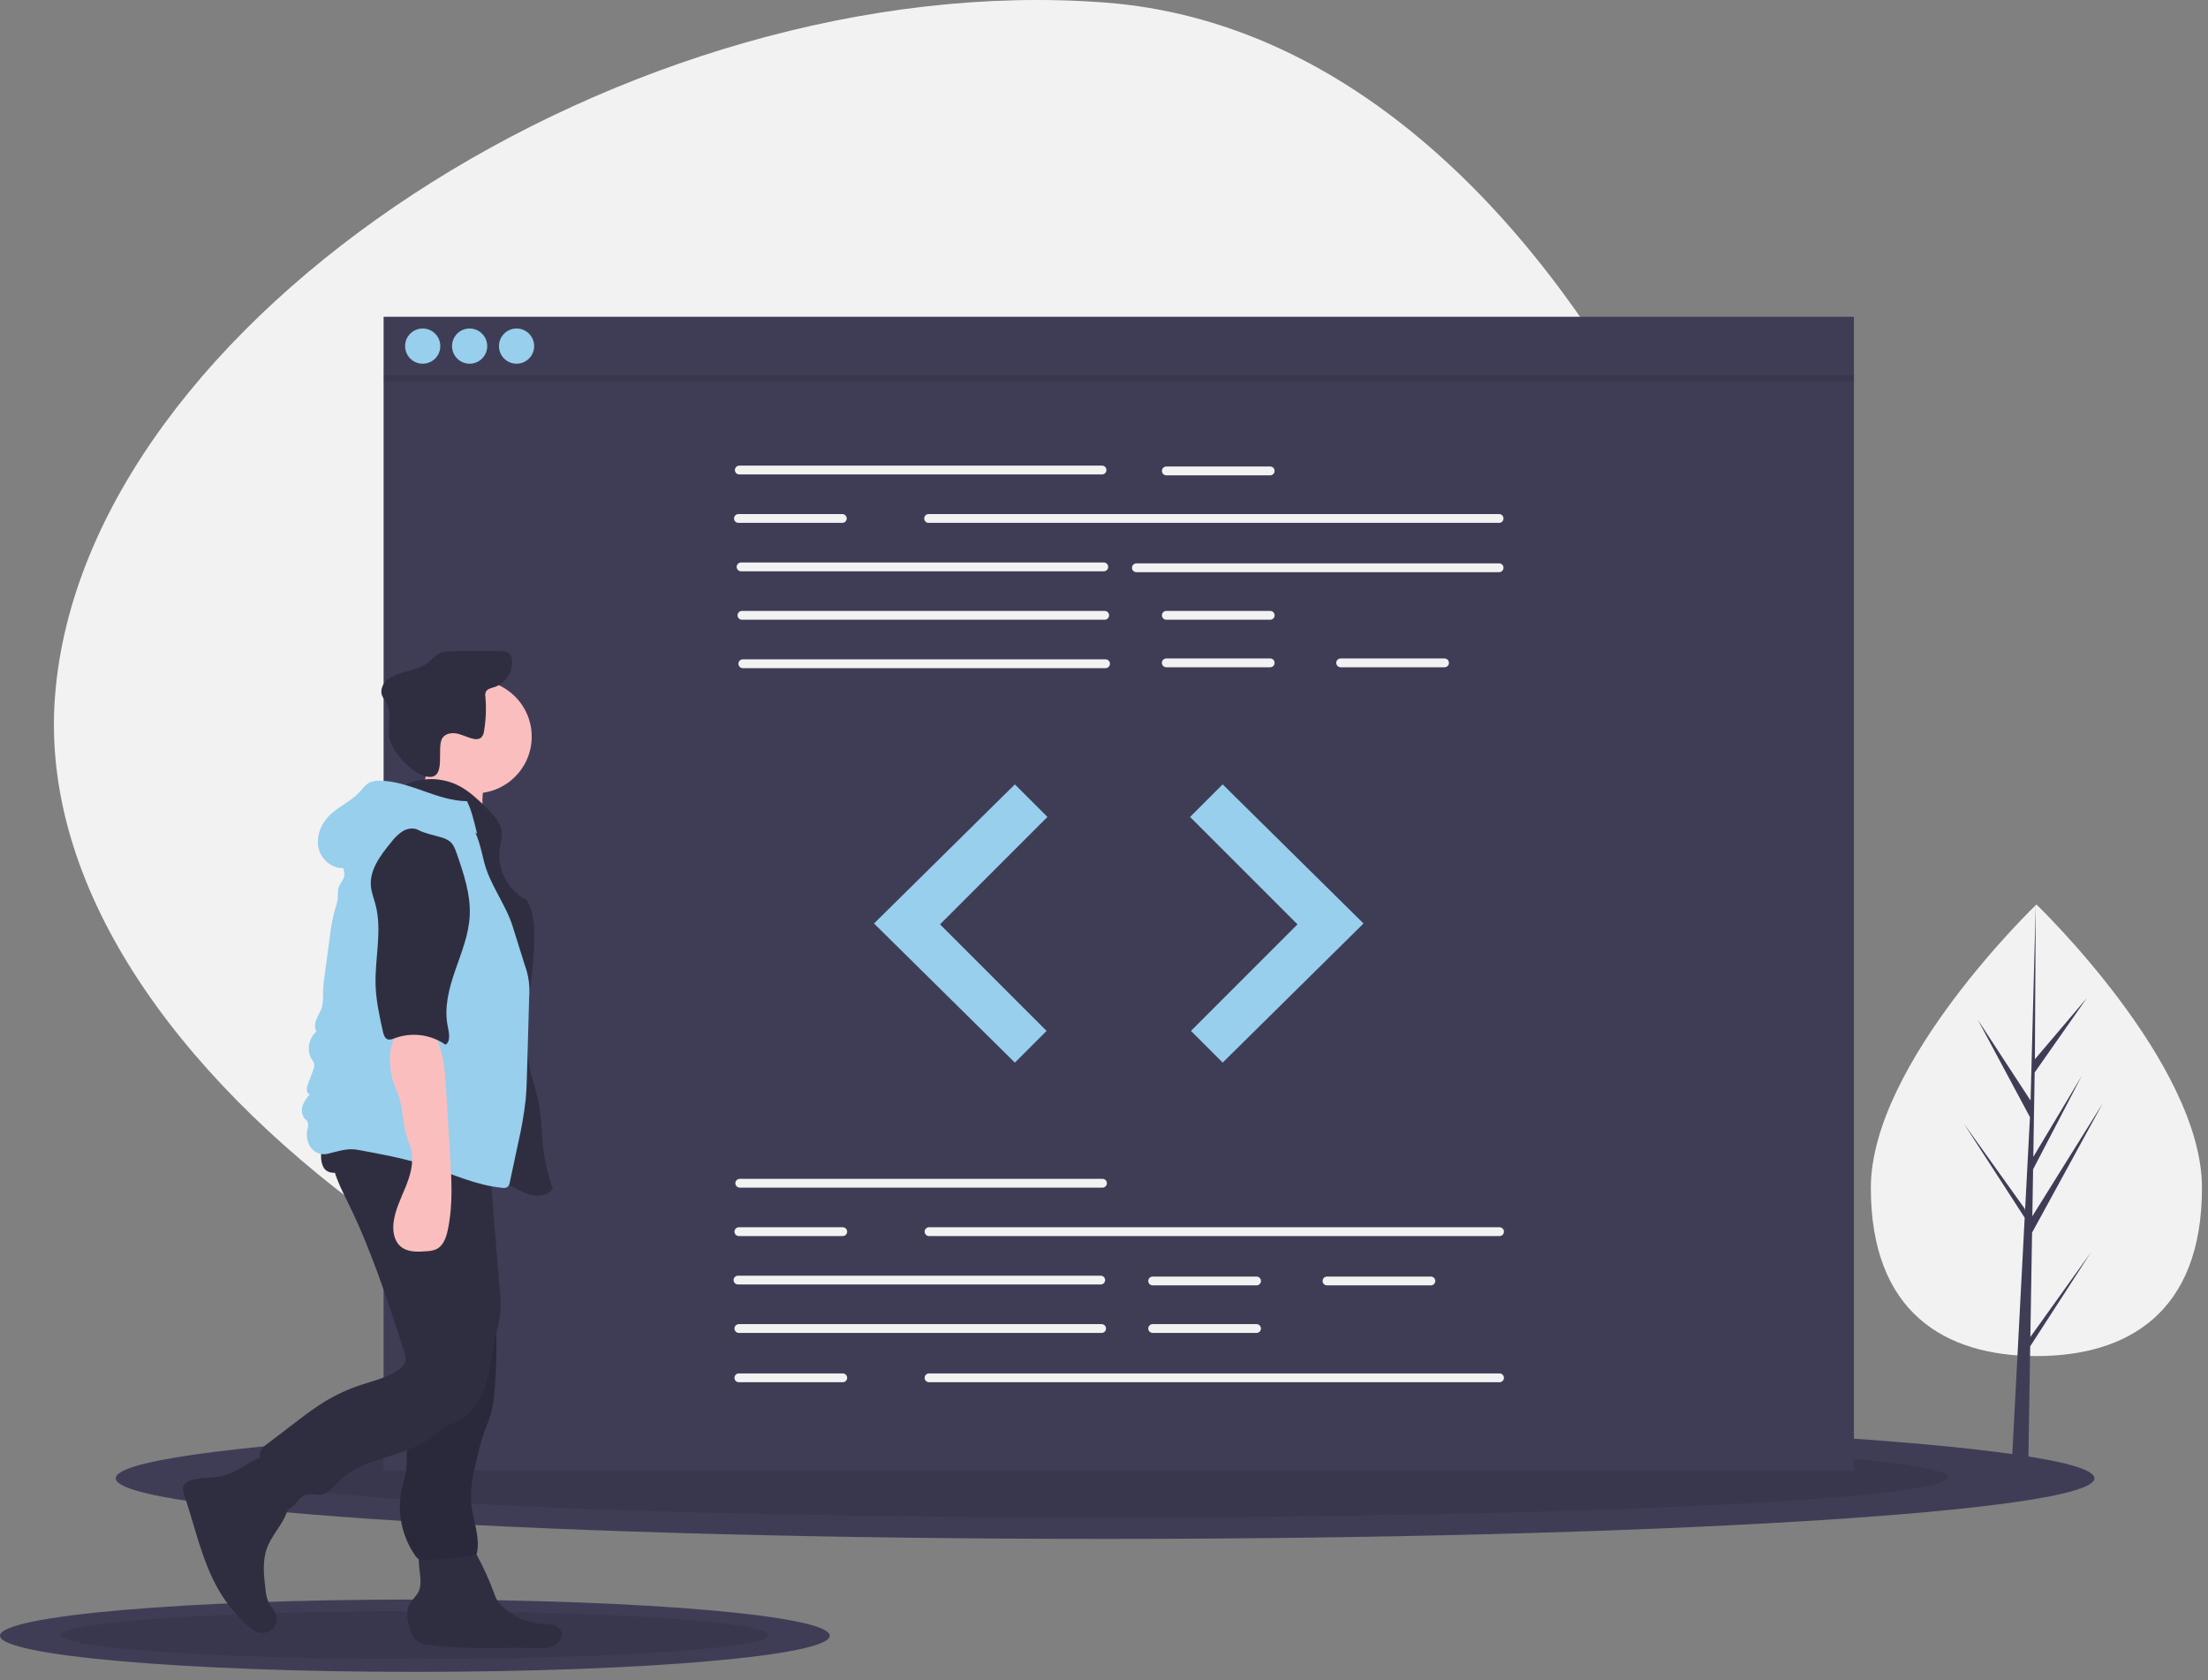 <svg width="205" height="156" viewBox="0 0 205 156" fill="none" xmlns="http://www.w3.org/2000/svg">
<rect x="0" y="0" width="205" height="156" fill="#808080" stroke="none"/>
<g clip-path="url(#clip0)">
<path d="M98.911 137.227C54.908 133.878 2.432 99.783 5.104 64.676C7.775 29.57 58.599 -3.111 102.602 0.237C146.605 3.586 171.934 69.194 169.263 104.301C166.591 139.407 142.914 140.575 98.911 137.227Z" fill="#F2F2F2"/>
<path d="M102.601 142.865C153.331 142.865 194.456 140.346 194.456 137.238C194.456 134.13 153.331 131.61 102.601 131.61C51.871 131.61 10.746 134.13 10.746 137.238C10.746 140.346 51.871 142.865 102.601 142.865Z" fill="#3F3D56"/>
<path opacity="0.1" d="M102.601 140.869C145.812 140.869 180.841 139.202 180.841 137.147C180.841 135.092 145.812 133.426 102.601 133.426C59.391 133.426 24.361 135.092 24.361 137.147C24.361 139.202 59.391 140.869 102.601 140.869Z" fill="black"/>
<path d="M38.52 155.209C59.794 155.209 77.04 153.706 77.04 151.851C77.04 149.996 59.794 148.493 38.52 148.493C17.246 148.493 0 149.996 0 151.851C0 153.706 17.246 155.209 38.52 155.209Z" fill="#3F3D56"/>
<path opacity="0.1" d="M38.519 154.018C56.64 154.018 71.33 153.024 71.33 151.797C71.33 150.57 56.64 149.576 38.519 149.576C20.399 149.576 5.709 150.57 5.709 151.797C5.709 153.024 20.399 154.018 38.519 154.018Z" fill="black"/>
<path d="M172.127 29.408H35.615V136.512H172.127V29.408Z" fill="#3F3D56"/>
<path d="M102.317 44.045H68.64C68.586 44.045 68.533 44.035 68.483 44.014C68.434 43.994 68.388 43.964 68.35 43.926C68.312 43.888 68.282 43.843 68.262 43.793C68.241 43.743 68.231 43.69 68.231 43.636C68.231 43.583 68.241 43.529 68.262 43.48C68.282 43.43 68.312 43.385 68.35 43.347C68.388 43.309 68.434 43.279 68.483 43.258C68.533 43.238 68.586 43.227 68.64 43.227H102.317C102.426 43.228 102.529 43.271 102.606 43.348C102.682 43.424 102.725 43.528 102.725 43.636C102.725 43.745 102.682 43.848 102.606 43.925C102.529 44.002 102.426 44.045 102.317 44.045V44.045Z" fill="#F2F2F2"/>
<path d="M139.184 48.541H86.215C86.107 48.541 86.003 48.498 85.926 48.421C85.85 48.344 85.807 48.24 85.807 48.132C85.807 48.024 85.85 47.92 85.926 47.843C86.003 47.766 86.107 47.723 86.215 47.723H139.184C139.237 47.723 139.29 47.734 139.34 47.755C139.39 47.775 139.435 47.805 139.473 47.843C139.51 47.881 139.541 47.926 139.561 47.976C139.582 48.025 139.592 48.078 139.592 48.132C139.592 48.186 139.582 48.239 139.561 48.288C139.541 48.338 139.51 48.383 139.473 48.421C139.435 48.459 139.39 48.489 139.34 48.51C139.29 48.53 139.237 48.541 139.184 48.541V48.541Z" fill="#F2F2F2"/>
<path d="M102.481 53.036H68.803C68.695 53.036 68.591 52.993 68.514 52.917C68.438 52.84 68.394 52.736 68.394 52.628C68.394 52.519 68.438 52.415 68.514 52.339C68.591 52.262 68.695 52.219 68.803 52.219H102.481C102.589 52.219 102.693 52.262 102.77 52.339C102.846 52.415 102.889 52.519 102.889 52.628C102.889 52.736 102.846 52.84 102.77 52.917C102.693 52.993 102.589 53.036 102.481 53.036V53.036Z" fill="#F2F2F2"/>
<path d="M139.184 53.118H105.506C105.398 53.118 105.294 53.075 105.217 52.998C105.141 52.922 105.098 52.818 105.098 52.709C105.098 52.601 105.141 52.497 105.217 52.42C105.294 52.344 105.398 52.3 105.506 52.3H139.184C139.292 52.3 139.396 52.344 139.473 52.42C139.549 52.497 139.592 52.601 139.592 52.709C139.592 52.818 139.549 52.922 139.473 52.998C139.396 53.075 139.292 53.118 139.184 53.118V53.118Z" fill="#F2F2F2"/>
<path d="M102.563 57.532H68.885C68.777 57.532 68.673 57.489 68.596 57.413C68.52 57.336 68.477 57.232 68.477 57.123C68.477 57.015 68.52 56.911 68.596 56.834C68.673 56.758 68.777 56.715 68.885 56.715H102.563C102.671 56.715 102.775 56.758 102.852 56.834C102.928 56.911 102.971 57.015 102.971 57.123C102.971 57.232 102.928 57.336 102.852 57.413C102.775 57.489 102.671 57.532 102.563 57.532V57.532Z" fill="#F2F2F2"/>
<path d="M102.645 62.028H68.967C68.859 62.028 68.755 61.985 68.678 61.908C68.602 61.831 68.559 61.728 68.559 61.619C68.559 61.511 68.602 61.407 68.678 61.33C68.755 61.254 68.859 61.21 68.967 61.21H102.645C102.753 61.21 102.857 61.254 102.934 61.33C103.01 61.407 103.053 61.511 103.053 61.619C103.053 61.728 103.01 61.831 102.934 61.908C102.857 61.985 102.753 62.028 102.645 62.028V62.028Z" fill="#F2F2F2"/>
<path d="M117.931 44.127H108.286C108.177 44.127 108.073 44.083 107.997 44.007C107.92 43.93 107.877 43.826 107.877 43.718C107.877 43.609 107.92 43.505 107.997 43.429C108.073 43.352 108.177 43.309 108.286 43.309H117.931C118.039 43.309 118.143 43.352 118.22 43.429C118.297 43.505 118.34 43.609 118.34 43.718C118.34 43.826 118.297 43.93 118.22 44.007C118.143 44.083 118.039 44.127 117.931 44.127V44.127Z" fill="#F2F2F2"/>
<path d="M117.931 57.532H108.286C108.177 57.532 108.073 57.489 107.997 57.413C107.92 57.336 107.877 57.232 107.877 57.123C107.877 57.015 107.92 56.911 107.997 56.834C108.073 56.758 108.177 56.715 108.286 56.715H117.931C118.039 56.715 118.143 56.758 118.22 56.834C118.297 56.911 118.34 57.015 118.34 57.123C118.34 57.232 118.297 57.336 118.22 57.413C118.143 57.489 118.039 57.532 117.931 57.532V57.532Z" fill="#F2F2F2"/>
<path d="M117.93 61.946H108.285C108.231 61.946 108.178 61.936 108.128 61.915C108.078 61.895 108.033 61.865 107.995 61.827C107.957 61.789 107.927 61.744 107.906 61.694C107.886 61.644 107.875 61.591 107.875 61.537C107.875 61.484 107.886 61.43 107.906 61.381C107.927 61.331 107.957 61.286 107.995 61.248C108.033 61.21 108.078 61.18 108.128 61.16C108.178 61.139 108.231 61.129 108.285 61.129H117.93C117.984 61.129 118.037 61.139 118.087 61.16C118.136 61.18 118.182 61.21 118.22 61.248C118.258 61.286 118.288 61.331 118.308 61.381C118.329 61.43 118.34 61.484 118.34 61.537C118.34 61.591 118.329 61.644 118.308 61.694C118.288 61.744 118.258 61.789 118.22 61.827C118.182 61.865 118.136 61.895 118.087 61.915C118.037 61.936 117.984 61.946 117.93 61.946V61.946Z" fill="#F2F2F2"/>
<path d="M134.116 61.946H124.47C124.362 61.946 124.258 61.903 124.182 61.826C124.105 61.749 124.062 61.646 124.062 61.537C124.062 61.429 124.105 61.325 124.182 61.249C124.258 61.172 124.362 61.129 124.47 61.129H134.116C134.17 61.129 134.223 61.139 134.272 61.16C134.322 61.18 134.367 61.21 134.405 61.248C134.443 61.286 134.474 61.331 134.494 61.381C134.515 61.43 134.525 61.484 134.525 61.537C134.525 61.591 134.515 61.644 134.494 61.694C134.474 61.744 134.443 61.789 134.405 61.827C134.367 61.865 134.322 61.895 134.272 61.915C134.223 61.936 134.17 61.946 134.116 61.946V61.946Z" fill="#F2F2F2"/>
<path d="M78.204 48.541H68.559C68.451 48.541 68.347 48.498 68.27 48.421C68.193 48.344 68.15 48.24 68.15 48.132C68.15 48.024 68.193 47.92 68.27 47.843C68.347 47.766 68.451 47.723 68.559 47.723H78.204C78.313 47.723 78.417 47.766 78.493 47.843C78.57 47.92 78.613 48.024 78.613 48.132C78.613 48.24 78.57 48.344 78.493 48.421C78.417 48.498 78.313 48.541 78.204 48.541V48.541Z" fill="#F2F2F2"/>
<path d="M102.359 110.255H68.682C68.574 110.255 68.47 110.212 68.393 110.135C68.317 110.059 68.273 109.955 68.273 109.846C68.273 109.738 68.317 109.634 68.393 109.557C68.47 109.481 68.574 109.438 68.682 109.438H102.359C102.468 109.438 102.572 109.481 102.648 109.557C102.725 109.634 102.768 109.738 102.768 109.846C102.768 109.955 102.725 110.059 102.648 110.135C102.572 110.212 102.468 110.255 102.359 110.255Z" fill="#F2F2F2"/>
<path d="M102.195 119.247H68.518C68.41 119.247 68.306 119.204 68.229 119.127C68.152 119.05 68.109 118.946 68.109 118.838C68.109 118.73 68.152 118.626 68.229 118.549C68.306 118.472 68.41 118.429 68.518 118.429H102.195C102.304 118.429 102.408 118.472 102.484 118.549C102.561 118.626 102.604 118.73 102.604 118.838C102.604 118.946 102.561 119.05 102.484 119.127C102.408 119.204 102.304 119.247 102.195 119.247Z" fill="#F2F2F2"/>
<path d="M102.276 123.742H68.599C68.545 123.743 68.492 123.732 68.442 123.712C68.393 123.691 68.347 123.661 68.309 123.623C68.271 123.585 68.241 123.54 68.221 123.49C68.2 123.441 68.189 123.388 68.189 123.334C68.189 123.28 68.2 123.227 68.221 123.177C68.241 123.128 68.271 123.082 68.309 123.044C68.347 123.006 68.393 122.976 68.442 122.956C68.492 122.935 68.545 122.925 68.599 122.925H102.276C102.33 122.925 102.383 122.935 102.433 122.956C102.483 122.976 102.528 123.006 102.566 123.044C102.604 123.082 102.634 123.128 102.655 123.177C102.675 123.227 102.686 123.28 102.686 123.334C102.686 123.388 102.675 123.441 102.655 123.49C102.634 123.54 102.604 123.585 102.566 123.623C102.528 123.661 102.483 123.691 102.433 123.712C102.383 123.732 102.33 123.743 102.276 123.742V123.742Z" fill="#F2F2F2"/>
<path d="M116.664 119.328H107.018C106.91 119.328 106.806 119.285 106.729 119.208C106.652 119.132 106.609 119.028 106.609 118.919C106.609 118.811 106.652 118.707 106.729 118.63C106.806 118.554 106.91 118.511 107.018 118.511H116.664C116.772 118.511 116.876 118.554 116.953 118.63C117.029 118.707 117.072 118.811 117.072 118.919C117.072 119.028 117.029 119.132 116.953 119.208C116.876 119.285 116.772 119.328 116.664 119.328Z" fill="#F2F2F2"/>
<path d="M116.664 123.742H107.018C106.91 123.742 106.806 123.699 106.729 123.623C106.652 123.546 106.609 123.442 106.609 123.334C106.609 123.225 106.652 123.121 106.729 123.045C106.806 122.968 106.91 122.925 107.018 122.925H116.664C116.772 122.925 116.876 122.968 116.953 123.045C117.029 123.121 117.072 123.225 117.072 123.334C117.072 123.442 117.029 123.546 116.953 123.623C116.876 123.699 116.772 123.742 116.664 123.742V123.742Z" fill="#F2F2F2"/>
<path d="M132.849 119.328H123.204C123.095 119.328 122.991 119.285 122.915 119.208C122.838 119.132 122.795 119.028 122.795 118.919C122.795 118.811 122.838 118.707 122.915 118.63C122.991 118.554 123.095 118.511 123.204 118.511H132.849C132.957 118.511 133.061 118.554 133.138 118.63C133.215 118.707 133.258 118.811 133.258 118.919C133.258 119.028 133.215 119.132 133.138 119.208C133.061 119.285 132.957 119.328 132.849 119.328V119.328Z" fill="#F2F2F2"/>
<path d="M139.225 114.751H86.256C86.148 114.751 86.044 114.708 85.967 114.631C85.891 114.554 85.848 114.45 85.848 114.342C85.848 114.234 85.891 114.13 85.967 114.053C86.044 113.976 86.148 113.933 86.256 113.933H139.225C139.333 113.933 139.437 113.976 139.514 114.053C139.59 114.13 139.633 114.234 139.633 114.342C139.633 114.45 139.59 114.554 139.514 114.631C139.437 114.708 139.333 114.751 139.225 114.751V114.751Z" fill="#F2F2F2"/>
<path d="M78.246 114.751H68.6C68.492 114.751 68.388 114.708 68.311 114.631C68.234 114.554 68.191 114.45 68.191 114.342C68.191 114.234 68.234 114.13 68.311 114.053C68.388 113.976 68.492 113.933 68.6 113.933H78.246C78.354 113.933 78.458 113.976 78.534 114.053C78.611 114.13 78.654 114.234 78.654 114.342C78.654 114.45 78.611 114.554 78.534 114.631C78.458 114.708 78.354 114.751 78.246 114.751V114.751Z" fill="#F2F2F2"/>
<path d="M139.223 128.32H86.255C86.201 128.32 86.148 128.309 86.099 128.289C86.049 128.268 86.004 128.238 85.966 128.2C85.928 128.162 85.897 128.117 85.877 128.068C85.856 128.018 85.846 127.965 85.846 127.911C85.846 127.857 85.856 127.804 85.877 127.755C85.897 127.705 85.928 127.66 85.966 127.622C86.004 127.584 86.049 127.554 86.099 127.533C86.148 127.513 86.201 127.502 86.255 127.502H139.223C139.332 127.502 139.436 127.546 139.512 127.622C139.589 127.699 139.632 127.803 139.632 127.911C139.632 128.02 139.589 128.124 139.512 128.2C139.436 128.277 139.332 128.32 139.223 128.32V128.32Z" fill="#F2F2F2"/>
<path d="M78.245 128.32H68.599C68.545 128.32 68.492 128.309 68.442 128.289C68.393 128.268 68.347 128.238 68.309 128.2C68.271 128.162 68.241 128.117 68.221 128.068C68.2 128.018 68.189 127.965 68.189 127.911C68.189 127.857 68.2 127.804 68.221 127.755C68.241 127.705 68.271 127.66 68.309 127.622C68.347 127.584 68.393 127.554 68.442 127.533C68.492 127.513 68.545 127.502 68.599 127.502H78.245C78.298 127.502 78.351 127.513 78.401 127.533C78.451 127.554 78.496 127.584 78.534 127.622C78.572 127.66 78.602 127.705 78.623 127.755C78.643 127.804 78.654 127.857 78.654 127.911C78.654 127.965 78.643 128.018 78.623 128.068C78.602 128.117 78.572 128.162 78.534 128.2C78.496 128.238 78.451 128.268 78.401 128.289C78.351 128.309 78.298 128.32 78.245 128.32Z" fill="#F2F2F2"/>
<path d="M94.225 72.818L81.147 85.733L94.225 98.648L97.168 95.705L87.277 85.814L97.249 75.842L94.225 72.818Z" fill="#97CFED"/>
<path d="M113.517 72.818L126.595 85.733L113.517 98.648L110.574 95.705L120.465 85.814L110.492 75.842L113.517 72.818Z" fill="#97CFED"/>
<path d="M39.245 33.765C40.147 33.765 40.879 33.033 40.879 32.131C40.879 31.229 40.147 30.497 39.245 30.497C38.343 30.497 37.611 31.229 37.611 32.131C37.611 33.033 38.343 33.765 39.245 33.765Z" fill="#97CFED"/>
<path d="M43.602 33.765C44.505 33.765 45.236 33.033 45.236 32.131C45.236 31.229 44.505 30.497 43.602 30.497C42.7 30.497 41.969 31.229 41.969 32.131C41.969 33.033 42.7 33.765 43.602 33.765Z" fill="#97CFED"/>
<path d="M47.96 33.765C48.862 33.765 49.594 33.033 49.594 32.131C49.594 31.229 48.862 30.497 47.96 30.497C47.058 30.497 46.326 31.229 46.326 32.131C46.326 33.033 47.058 33.765 47.96 33.765Z" fill="#97CFED"/>
<path opacity="0.1" d="M172.127 34.854H35.615V35.399H172.127V34.854Z" fill="black"/>
<path d="M204.44 110.272C204.44 121.848 197.558 125.891 189.069 125.891C180.579 125.891 173.697 121.848 173.697 110.272C173.697 98.696 189.069 83.969 189.069 83.969C189.069 83.969 204.44 98.696 204.44 110.272Z" fill="#F2F2F2"/>
<path d="M188.508 124.12L188.666 114.431L195.217 102.445L188.69 112.911L188.761 108.555L193.276 99.883L188.78 107.402L188.907 99.567L193.742 92.663L188.927 98.335L189.006 83.969L188.507 102.987L188.548 102.203L183.632 94.678L188.469 103.709L188.011 112.459L187.997 112.227L182.33 104.308L187.98 113.047L187.923 114.142L187.913 114.158L187.917 114.248L186.755 136.449H188.308L188.494 124.982L194.13 116.264L188.508 124.12Z" fill="#3F3D56"/>
<path d="M22.26 136.347C21.789 136.609 21.291 136.822 20.776 136.982C19.854 137.234 18.868 137.142 17.937 137.357C17.556 137.445 17.141 137.629 17.02 138.001C16.931 138.274 17.027 138.569 17.12 138.84C18.149 141.857 18.769 145.061 20.41 147.794C21.1 148.941 21.956 149.981 22.951 150.877C23.323 151.214 23.746 151.543 24.246 151.595C24.476 151.62 24.708 151.583 24.92 151.488C25.131 151.394 25.314 151.246 25.45 151.058C25.585 150.871 25.669 150.651 25.693 150.421C25.716 150.19 25.679 149.958 25.584 149.747C25.437 149.42 25.163 149.167 24.987 148.855C24.795 148.457 24.683 148.026 24.656 147.586C24.494 146.295 24.338 144.947 24.785 143.725C25.085 142.906 25.635 142.208 26.093 141.466C26.552 140.723 26.932 139.873 26.83 139.007C26.761 138.416 26.472 137.875 26.168 137.363C25.863 136.851 25.259 135.474 24.646 135.303C24.009 135.125 22.815 136.062 22.26 136.347Z" fill="#2F2E41"/>
<path d="M39.039 146.768C39.048 147.06 39.008 147.352 38.919 147.63C38.727 148.137 38.25 148.484 38.004 148.967C37.662 149.639 37.817 150.451 38.044 151.17C38.186 151.621 38.372 152.09 38.754 152.368C39.081 152.571 39.452 152.69 39.835 152.715C43.109 153.168 46.435 152.908 49.739 153.003C50.341 153.02 50.979 153.041 51.504 152.747C52.03 152.453 52.355 151.713 51.998 151.228C51.676 150.792 51.042 150.796 50.501 150.771C49.094 150.699 47.754 150.147 46.705 149.207C46.498 149.03 46.319 148.824 46.172 148.594C46.06 148.39 45.967 148.176 45.894 147.955C45.431 146.701 44.88 145.48 44.245 144.303C44.067 143.974 43.866 143.631 43.536 143.454C43.294 143.344 43.032 143.287 42.766 143.286C41.943 143.233 39.81 142.953 39.174 143.593C38.585 144.185 39.052 146.017 39.039 146.768Z" fill="#2F2E41"/>
<path d="M44.108 73.646C47.013 73.646 49.367 71.291 49.367 68.387C49.367 65.482 47.013 63.127 44.108 63.127C41.203 63.127 38.848 65.482 38.848 68.387C38.848 71.291 41.203 73.646 44.108 73.646Z" fill="#FBBEBE"/>
<path d="M39.358 72.73C39.045 73.567 38.514 74.354 37.742 74.805L45.017 76.289C44.753 75.227 44.718 74.121 44.915 73.045C44.987 72.784 45.002 72.511 44.959 72.244C44.822 71.717 44.228 71.463 43.696 71.341C42.368 71.039 41.194 70.876 39.96 70.29C39.583 70.936 39.636 71.985 39.358 72.73Z" fill="#FBBEBE"/>
<path d="M37.681 72.835C38.464 72.481 39.316 72.309 40.175 72.331C41.034 72.354 41.876 72.57 42.639 72.965C43.572 73.456 44.344 74.198 45.103 74.93C45.803 75.605 46.549 76.377 46.598 77.348C46.622 77.818 46.475 78.278 46.401 78.743C46.268 79.704 46.438 80.683 46.886 81.544C47.334 82.405 48.039 83.106 48.903 83.548C49.481 84.511 49.6 85.677 49.609 86.8C49.643 91.054 48.3 95.361 49.258 99.506C49.483 100.479 49.833 101.422 50.027 102.402C50.279 103.671 50.266 104.976 50.398 106.263C50.541 107.657 50.852 109.028 51.326 110.347C51.01 110.85 50.351 111.043 49.757 111.002C49.164 110.962 48.609 110.704 48.08 110.433C45.516 109.121 43.167 107.391 40.512 106.276C38.755 105.538 36.884 105.079 35.179 104.227C33.475 103.375 31.89 102.023 31.369 100.19C31.144 99.398 31.13 98.563 31.117 97.739C31.066 94.269 31.017 90.761 31.773 87.375C32.439 84.388 33.723 81.53 34.003 78.483C34.094 77.491 34.096 76.429 34.65 75.602C35.434 74.432 37.125 74.129 37.681 72.835Z" fill="#2F2E41"/>
<path d="M41.116 68.461C41.426 68.057 42.024 68.001 42.519 68.121C43.014 68.241 43.471 68.496 43.971 68.593C44.085 68.625 44.204 68.633 44.321 68.617C44.438 68.6 44.55 68.56 44.651 68.497C44.825 68.325 44.93 68.094 44.944 67.849C45.119 66.807 45.16 65.747 45.066 64.694C45.04 64.546 45.049 64.395 45.094 64.252C45.218 63.953 45.596 63.882 45.904 63.787C46.413 63.615 46.85 63.278 47.147 62.83C47.443 62.382 47.582 61.847 47.541 61.312C47.533 61.055 47.425 60.811 47.24 60.633C47.026 60.459 46.728 60.448 46.453 60.446C45.039 60.435 43.625 60.435 42.211 60.447C41.688 60.452 41.138 60.464 40.684 60.725C40.349 60.918 40.099 61.229 39.798 61.472C39.013 62.105 37.951 62.234 36.995 62.559C36.529 62.692 36.105 62.944 35.767 63.292C35.449 63.655 35.296 64.195 35.496 64.634C35.598 64.817 35.713 64.993 35.838 65.161C36.402 66.062 36.027 67.231 36.111 68.29C36.216 69.614 38.174 71.76 39.502 72.073C41.645 72.578 40.407 69.329 41.116 68.461Z" fill="#2F2E41"/>
<path d="M38.146 126.47C38.281 127.436 38.455 128.405 38.408 129.38C38.343 130.74 37.853 132.051 37.762 133.41C37.694 134.424 37.851 135.45 37.71 136.458C37.62 137.103 37.41 137.724 37.279 138.363C37.073 139.403 37.079 140.473 37.297 141.511C37.514 142.549 37.939 143.532 38.545 144.401C38.634 144.55 38.761 144.673 38.913 144.757C39.058 144.811 39.213 144.832 39.368 144.818C40.899 144.786 42.425 144.648 43.937 144.402C44.048 144.398 44.152 144.352 44.23 144.273C44.264 144.221 44.286 144.162 44.294 144.1C44.574 142.659 43.935 141.215 43.773 139.756C43.599 138.198 43.973 136.638 44.344 135.115C44.512 134.364 44.722 133.623 44.973 132.895C45.153 132.406 45.369 131.93 45.525 131.432C45.745 130.65 45.879 129.846 45.924 129.035C46.032 127.755 46.089 126.472 46.096 125.187C46.132 123.968 46.031 122.75 45.794 121.554C45.453 120.041 44.754 118.635 44.062 117.247C43.692 117.335 43.345 117.5 43.043 117.731C42.151 118.309 41.22 118.823 40.256 119.271C39.609 119.572 38.346 119.785 37.935 120.412C37.53 121.03 37.791 122.291 37.822 122.972C37.875 124.142 37.983 125.308 38.146 126.47Z" fill="#2F2E41"/>
<path opacity="0.1" d="M38.146 126.47C38.281 127.436 38.455 128.405 38.408 129.38C38.343 130.74 37.853 132.051 37.762 133.41C37.694 134.424 37.851 135.45 37.71 136.458C37.62 137.103 37.41 137.724 37.279 138.363C37.073 139.403 37.079 140.473 37.297 141.511C37.514 142.549 37.939 143.532 38.545 144.401C38.634 144.55 38.761 144.673 38.913 144.757C39.058 144.811 39.213 144.832 39.368 144.818C40.899 144.786 42.425 144.648 43.937 144.402C44.048 144.398 44.152 144.352 44.23 144.273C44.264 144.221 44.286 144.162 44.294 144.1C44.574 142.659 43.935 141.215 43.773 139.756C43.599 138.198 43.973 136.638 44.344 135.115C44.512 134.364 44.722 133.623 44.973 132.895C45.153 132.406 45.369 131.93 45.525 131.432C45.745 130.65 45.879 129.846 45.924 129.035C46.032 127.755 46.089 126.472 46.096 125.187C46.132 123.968 46.031 122.75 45.794 121.554C45.453 120.041 44.754 118.635 44.062 117.247C43.692 117.335 43.345 117.5 43.043 117.731C42.151 118.309 41.22 118.823 40.256 119.271C39.609 119.572 38.346 119.785 37.935 120.412C37.53 121.03 37.791 122.291 37.822 122.972C37.875 124.142 37.983 125.308 38.146 126.47Z" fill="black"/>
<path d="M31.035 105.836C30.337 107.717 31.364 109.749 32.256 111.546C34.453 115.973 35.979 120.696 37.497 125.4C37.611 125.752 37.725 126.136 37.598 126.484C37.488 126.731 37.311 126.942 37.086 127.092C36.039 127.887 34.706 128.17 33.459 128.586C32.255 128.988 31.101 129.529 30.021 130.198C29.117 130.758 28.271 131.404 27.426 132.049L24.738 134.103C24.564 134.22 24.411 134.367 24.288 134.538C24.029 134.944 24.135 135.476 24.264 135.94C24.606 137.171 25.046 138.373 25.581 139.533C25.669 139.788 25.836 140.007 26.058 140.159C26.478 140.385 26.991 140.086 27.312 139.733C27.632 139.38 27.909 138.942 28.361 138.79C28.812 138.639 29.309 138.822 29.78 138.756C30.542 138.649 31.048 137.947 31.598 137.408C33.843 135.206 37.59 135.365 40.059 133.418C40.416 133.099 40.794 132.804 41.191 132.535C41.608 132.288 42.081 132.153 42.514 131.934C43.832 131.271 44.66 129.9 45.104 128.493C45.547 127.087 45.674 125.602 45.992 124.162C46.157 123.417 46.374 122.681 46.448 121.922C46.495 121.216 46.479 120.507 46.402 119.804L45.511 108.782C45.438 107.885 45.365 106.987 45.225 106.097C42.578 106.192 39.934 106.298 37.287 106.33C35.18 106.355 33.034 106.502 31.035 105.836Z" fill="#2F2E41"/>
<path d="M30.062 108.414C30.421 108.992 31.295 108.98 31.896 108.663C32.498 108.347 32.965 107.815 33.568 107.501C34.379 107.079 35.338 107.095 36.251 107.121C37.696 107.162 39.16 107.205 40.551 107.602C41.989 108.011 43.39 108.8 44.877 108.643C45.136 108.615 45.419 108.541 45.56 108.322C45.643 108.164 45.681 107.986 45.673 107.808L45.721 106.508C45.751 106.283 45.715 106.055 45.618 105.85C45.493 105.679 45.322 105.548 45.125 105.472C43.007 104.447 40.593 104.257 38.242 104.176C37.047 104.135 35.851 104.118 34.655 104.126C33.64 104.132 32.422 103.985 31.435 104.256C30.111 104.62 29.39 107.334 30.062 108.414Z" fill="#2F2E41"/>
<path d="M43.356 74.378C40.582 74.354 38.068 72.522 35.294 72.478C34.959 72.455 34.623 72.513 34.315 72.647C33.929 72.841 33.675 73.218 33.381 73.536C32.561 74.424 31.373 74.898 30.53 75.765C29.74 76.578 29.301 77.789 29.613 78.879C29.925 79.969 31.102 80.805 32.205 80.543C32.649 79.105 33.566 77.859 34.807 77.007C35.453 76.593 36.134 76.235 36.842 75.939C38.088 75.374 39.482 74.799 40.784 75.222C41.264 75.403 41.717 75.65 42.129 75.955L44.299 77.413C44.046 76.416 43.819 75.297 43.356 74.378Z" fill="#97CFED"/>
<path d="M31.885 79.579C31.517 80.038 32.048 80.704 31.966 81.287C31.913 81.675 31.593 81.971 31.461 82.339C31.323 82.72 31.396 83.143 31.344 83.545C31.291 83.837 31.214 84.124 31.112 84.403C30.879 85.237 30.716 86.088 30.625 86.949L30.139 90.576C30.055 91.121 30.004 91.672 29.986 92.224C30.01 92.636 29.983 93.05 29.904 93.456C29.796 93.852 29.558 94.198 29.398 94.577C29.238 94.955 29.163 95.412 29.38 95.761C28.655 96.365 28.44 97.55 28.946 98.345C29.043 98.469 29.118 98.608 29.17 98.756C29.198 98.964 29.163 99.175 29.071 99.363L28.58 100.671C28.455 101.006 28.415 101.516 28.764 101.592C28.475 101.893 28.249 102.249 28.101 102.639C28.03 102.835 28.008 103.046 28.039 103.252C28.07 103.458 28.152 103.653 28.278 103.82C28.4 103.927 28.504 104.053 28.586 104.193C28.634 104.388 28.621 104.594 28.55 104.782C28.477 105.068 28.462 105.365 28.508 105.657C28.554 105.948 28.66 106.227 28.817 106.476C28.981 106.722 29.213 106.915 29.484 107.031C29.755 107.148 30.055 107.182 30.346 107.131C31.328 106.91 32.21 106.56 33.201 106.742C35.333 107.133 37.472 107.526 39.537 108.185C41.894 108.938 44.176 110.041 46.64 110.273C46.802 110.306 46.971 110.28 47.115 110.199C47.24 110.08 47.318 109.92 47.334 109.747C47.588 108.558 47.842 107.368 48.096 106.178C48.403 104.859 48.636 103.524 48.796 102.179C48.882 101.311 48.907 100.438 48.932 99.566L49.128 92.626C49.22 91.603 49.083 90.573 48.728 89.609L47.6 86.006C46.956 83.95 45.478 82.127 44.952 80.037C44.619 78.715 44.373 77.295 43.48 76.265C42.207 74.795 40.005 74.567 38.077 74.819C37.206 74.933 36.328 75.13 35.575 75.582C34.704 76.104 34.062 76.927 33.441 77.731C32.93 78.393 32.409 78.926 31.885 79.579Z" fill="#97CFED"/>
<path d="M36.387 99.992C36.546 100.677 36.879 101.308 37.084 101.981C37.426 103.108 37.397 104.322 37.738 105.449C37.881 105.922 38.089 106.376 38.192 106.86C38.432 107.987 38.081 109.154 37.647 110.221C37.212 111.289 36.682 112.341 36.541 113.485C36.441 114.291 36.584 115.201 37.205 115.723C37.85 116.266 38.787 116.23 39.627 116.157C39.928 116.149 40.226 116.087 40.505 115.974C41.148 115.671 41.418 114.911 41.568 114.216C42.071 111.889 41.928 109.477 41.782 107.101L41.399 100.886C41.325 99.69 41.247 98.469 40.878 97.32C40.744 96.902 40.51 96.057 40.128 95.791C39.75 95.526 38.671 95.514 38.203 95.493C36.007 95.389 36.031 98.455 36.387 99.992Z" fill="#FBBEBE"/>
<path d="M38.82 77.046C38.371 76.811 37.806 76.913 37.373 77.174C36.954 77.461 36.588 77.817 36.289 78.227C35.32 79.41 34.294 80.767 34.437 82.29C34.491 82.861 34.71 83.401 34.858 83.955C35.508 86.383 34.789 88.952 34.872 91.465C34.919 92.917 35.235 94.345 35.55 95.764C35.614 96.053 35.717 96.388 35.997 96.486C36.207 96.559 36.435 96.465 36.643 96.386C37.418 96.099 38.252 96.003 39.072 96.107C39.892 96.21 40.676 96.51 41.356 96.98C41.876 96.702 41.681 95.825 41.565 95.247C41.218 93.53 41.688 91.759 42.26 90.103C42.831 88.447 43.514 86.794 43.609 85.045C43.716 83.063 43.059 81.129 42.41 79.253C42.269 78.844 42.114 78.415 41.786 78.132C41.505 77.923 41.184 77.776 40.842 77.7C40.153 77.497 39.456 77.379 38.82 77.046Z" fill="#2F2E41"/>
</g>
<defs>
<clipPath id="clip0">
<rect width="204.439" height="155.209" fill="white"/>
</clipPath>
</defs>
</svg>
